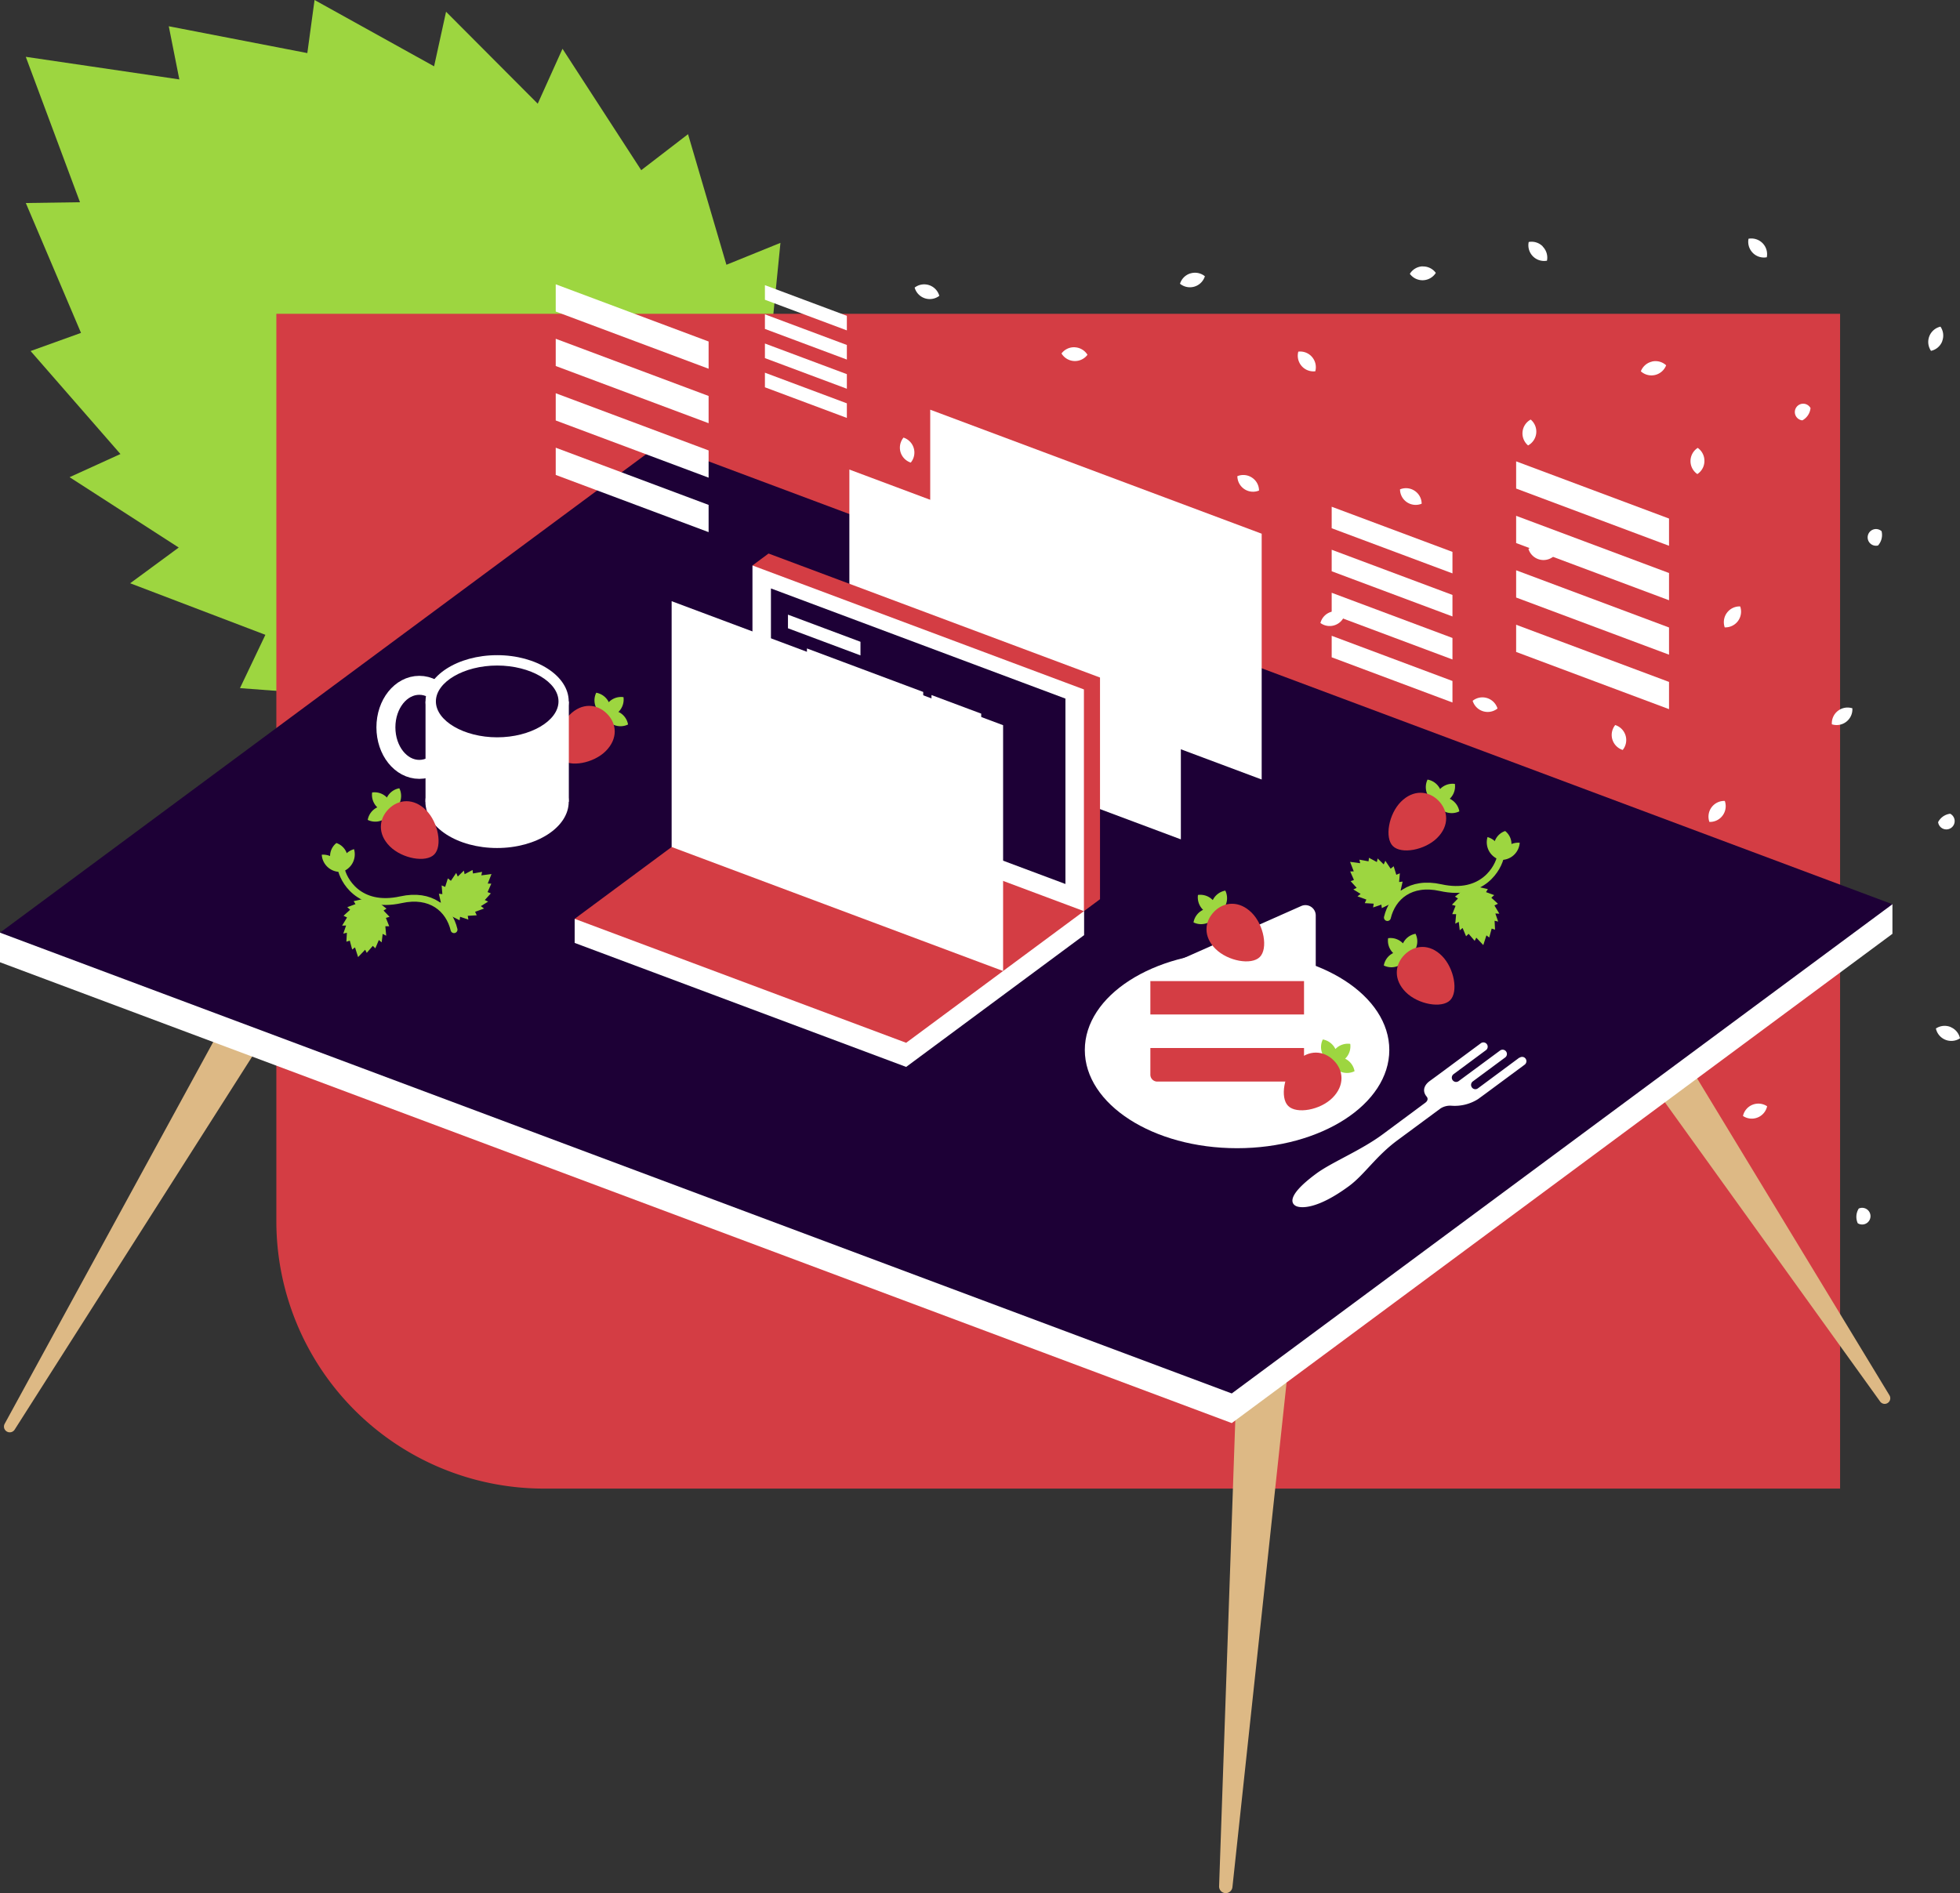 <svg id="a491126f-1f87-4c5c-a561-005d2952c6e0" data-name="Layer 1" xmlns="http://www.w3.org/2000/svg" xmlns:xlink="http://www.w3.org/1999/xlink" viewBox="0 0 523.85 506.07"><rect x="0" y="0" width="523.85" height="506.07" fill="#333333" stroke="none"/><defs><style>.a2ba799d-5df0-4d0e-aea3-a6ccb6d5807b,.a3b524fa-9086-4b31-9374-be90b84df6a4,.ba7bdacd-3094-474a-9574-5e05e7c70d9b{fill:none;}.e1d7f768-c024-4117-9c20-4b5fb20441df{fill:#9dd640;}.a202ccb2-27a8-4645-9b16-94f4c97c921a{clip-path:url(#bbcdb66d-43ef-45ac-b66d-1103a4088eb0);}.b9a8f1d1-1aa5-4f26-8dbe-528fb5cdcd3f{fill:#d43d44;}.e3a60b76-9a5e-4aac-a643-c511dcb9a142{fill:#fff;}.afa88a2e-60d5-467c-93ee-c4d02eae441c{fill:#ddb985;}.b0f3d787-d955-4940-8889-aa18c82c9060{fill:#1d0036;}.ba7bdacd-3094-474a-9574-5e05e7c70d9b{stroke:#fff;stroke-miterlimit:10;stroke-width:5.07px;}.a3b524fa-9086-4b31-9374-be90b84df6a4{stroke:#9dd640;stroke-linecap:round;stroke-linejoin:round;stroke-width:1.84px;}</style><clipPath id="bbcdb66d-43ef-45ac-b66d-1103a4088eb0"><rect class="a2ba799d-5df0-4d0e-aea3-a6ccb6d5807b" x="-635.47" y="-94.24" width="1280" height="5865.38"/></clipPath></defs><title>hero_artwork</title><polygon class="e1d7f768-c024-4117-9c20-4b5fb20441df" points="100.42 186.68 64.14 183.95 70.93 169.7 34.79 155.92 47.77 146.37 18.6 127.56 32.19 121.37 8.18 93.84 21.65 88.99 6.9 54.27 21.38 54.06 6.89 15.19 47.93 21.23 45.11 7.02 82.14 14.19 84.07 0 116.02 17.73 119.22 3.14 143.72 27.72 150.34 13.04 171.38 45.49 183.89 35.87 194.15 70.78 208.59 64.92 205.08 100.22 219.31 98.87 210.51 135.21 224.22 133.04 212.09 181.14 167.59 203.06 166.85 189.21 133.15 205.4 131.5 191.22 97.71 202.03 100.42 186.68"/><g class="a202ccb2-27a8-4645-9b16-94f4c97c921a"><path class="b9a8f1d1-1aa5-4f26-8dbe-528fb5cdcd3f" d="M491.8,397.93H145.36a71.5,71.5,0,0,1-71.5-71.5V83.88H491.8Z"/><path class="e3a60b76-9a5e-4aac-a643-c511dcb9a142" d="M240.68,120.84a4.23,4.23,0,0,0,2.74,2.82,4.2,4.2,0,0,0-1.94-6.68,4.24,4.24,0,0,0-.8,3.86"/><path class="e3a60b76-9a5e-4aac-a643-c511dcb9a142" d="M274.12,172.05a4.18,4.18,0,0,0-3.56,1.67,4.2,4.2,0,0,0,6.94.34,4.21,4.21,0,0,0-3.38-2"/><path class="e3a60b76-9a5e-4aac-a643-c511dcb9a142" d="M287.27,92.83a4.2,4.2,0,0,0-3.56,1.66,4.19,4.19,0,0,0,6.94.35,4.21,4.21,0,0,0-3.38-2"/><path class="e3a60b76-9a5e-4aac-a643-c511dcb9a142" d="M248.34,76.23a4.18,4.18,0,0,0-3.88.65,4.19,4.19,0,0,0,6.59,2.2,4.2,4.2,0,0,0-2.71-2.85"/><path class="e3a60b76-9a5e-4aac-a643-c511dcb9a142" d="M313.22,173.1a4.18,4.18,0,0,0,.92,3.82,4.21,4.21,0,0,0,1.73-6.73,4.18,4.18,0,0,0-2.65,2.91"/><path class="e3a60b76-9a5e-4aac-a643-c511dcb9a142" d="M318.17,73.08a4.2,4.2,0,0,0-2.79,2.77,4.19,4.19,0,0,0,6.65-2,4.17,4.17,0,0,0-3.86-.76"/><path class="e3a60b76-9a5e-4aac-a643-c511dcb9a142" d="M378.09,131.2a4.18,4.18,0,0,0-3.91-.38,4.19,4.19,0,0,0,5.79,3.83,4.17,4.17,0,0,0-1.88-3.45"/><path class="e3a60b76-9a5e-4aac-a643-c511dcb9a142" d="M334.62,127.68a4.18,4.18,0,0,0-3.91-.39,4.19,4.19,0,0,0,5.79,3.84,4.15,4.15,0,0,0-1.88-3.45"/><path class="e3a60b76-9a5e-4aac-a643-c511dcb9a142" d="M350.69,95.45A4.18,4.18,0,0,0,347,94a4.19,4.19,0,0,0,4.54,5.25,4.18,4.18,0,0,0-.88-3.83"/><path class="e3a60b76-9a5e-4aac-a643-c511dcb9a142" d="M356.8,167.1a4.2,4.2,0,0,0,2.66-2.9,4.2,4.2,0,0,0-6.55,2.34,4.18,4.18,0,0,0,3.89.56"/><path class="e3a60b76-9a5e-4aac-a643-c511dcb9a142" d="M288.31,131.12a4.18,4.18,0,0,0-3.41,2,4.2,4.2,0,0,0,6.94-.25,4.17,4.17,0,0,0-3.53-1.72"/><path class="e3a60b76-9a5e-4aac-a643-c511dcb9a142" d="M380.21,71.2a4.18,4.18,0,0,0-3.4,2,4.2,4.2,0,0,0,6.94-.25,4.18,4.18,0,0,0-3.54-1.72"/><path class="e3a60b76-9a5e-4aac-a643-c511dcb9a142" d="M441.55,96.66a4.19,4.19,0,0,0-3,2.6,4.21,4.21,0,0,0,6.76-1.61,4.19,4.19,0,0,0-3.8-1"/><path class="e3a60b76-9a5e-4aac-a643-c511dcb9a142" d="M471.08,65a4.22,4.22,0,0,0-3.75-1.18,4.22,4.22,0,0,0,1.13,3.77,4.17,4.17,0,0,0,3.75,1.18A4.19,4.19,0,0,0,471.08,65"/><path class="e3a60b76-9a5e-4aac-a643-c511dcb9a142" d="M412.33,65.87a4.19,4.19,0,0,0-3.75-1.18,4.2,4.2,0,0,0,4.88,5,4.19,4.19,0,0,0-1.13-3.77"/><path class="e3a60b76-9a5e-4aac-a643-c511dcb9a142" d="M410.59,115.8a4.19,4.19,0,0,0-1.48-3.64,4.2,4.2,0,0,0-.7,6.91,4.22,4.22,0,0,0,2.18-3.27"/><path class="e3a60b76-9a5e-4aac-a643-c511dcb9a142" d="M483.9,109.09a2.23,2.23,0,1,0-2.18,3.28,4.22,4.22,0,0,0,2.18-3.28"/><path class="e3a60b76-9a5e-4aac-a643-c511dcb9a142" d="M519.08,91.23a4.19,4.19,0,0,0-.45-3.91,4.2,4.2,0,0,0-2.53,6.47,4.17,4.17,0,0,0,3-2.56"/><path class="e3a60b76-9a5e-4aac-a643-c511dcb9a142" d="M412.37,146a4.17,4.17,0,0,0-3.86.73,4.2,4.2,0,0,0,6.64,2.06,4.24,4.24,0,0,0-2.78-2.79"/><path class="e3a60b76-9a5e-4aac-a643-c511dcb9a142" d="M394.68,290a4.22,4.22,0,0,0-3.87.72,4.21,4.21,0,0,0,6.64,2.07,4.18,4.18,0,0,0-2.77-2.79"/><path class="e3a60b76-9a5e-4aac-a643-c511dcb9a142" d="M397.46,186.61a4.17,4.17,0,0,0-3.86.73,4.2,4.2,0,0,0,6.64,2.06,4.24,4.24,0,0,0-2.78-2.79"/><path class="e3a60b76-9a5e-4aac-a643-c511dcb9a142" d="M502.89,142a2.23,2.23,0,1,0-.95,3.82,4.22,4.22,0,0,0,.95-3.82"/><path class="e3a60b76-9a5e-4aac-a643-c511dcb9a142" d="M460.41,218a4.2,4.2,0,0,0,.58-3.89,4.2,4.2,0,0,0-4.12,5.6,4.18,4.18,0,0,0,3.54-1.71"/><path class="e3a60b76-9a5e-4aac-a643-c511dcb9a142" d="M464.52,166a4.23,4.23,0,0,0,.58-3.89,4.21,4.21,0,0,0-4.13,5.6,4.22,4.22,0,0,0,3.55-1.71"/><path class="e3a60b76-9a5e-4aac-a643-c511dcb9a142" d="M493.47,192.93a4.19,4.19,0,0,0,1.61-3.59,4.21,4.21,0,0,0-5.48,4.28,4.19,4.19,0,0,0,3.87-.69"/><path class="e3a60b76-9a5e-4aac-a643-c511dcb9a142" d="M430.94,197.68a4.23,4.23,0,0,0,2.76,2.8,4.2,4.2,0,0,0-2-6.66,4.2,4.2,0,0,0-.76,3.86"/><path class="e3a60b76-9a5e-4aac-a643-c511dcb9a142" d="M455.54,123.23a4.21,4.21,0,0,0-1.79-3.5,4.2,4.2,0,0,0-.1,7,4.17,4.17,0,0,0,1.89-3.45"/><path class="e3a60b76-9a5e-4aac-a643-c511dcb9a142" d="M469.76,298.73a4.19,4.19,0,0,0,2.54-3,4.21,4.21,0,0,0-6.45,2.59,4.19,4.19,0,0,0,3.91.41"/><path class="e3a60b76-9a5e-4aac-a643-c511dcb9a142" d="M304.23,207.68a4.21,4.21,0,0,0,1.6-3.59,4.2,4.2,0,0,0-5.48,4.29,4.24,4.24,0,0,0,3.88-.7"/><path class="e3a60b76-9a5e-4aac-a643-c511dcb9a142" d="M283.53,247.72a4.19,4.19,0,0,0,3.9-.49,4.2,4.2,0,0,0-6.5-2.46,4.2,4.2,0,0,0,2.6,2.95"/><path class="e3a60b76-9a5e-4aac-a643-c511dcb9a142" d="M228.35,160.5a4.18,4.18,0,0,0,2.87,2.68,4.2,4.2,0,0,0-2.26-6.57,4.19,4.19,0,0,0-.61,3.89"/><path class="e3a60b76-9a5e-4aac-a643-c511dcb9a142" d="M258.18,209.8a4.22,4.22,0,0,0,2,3.36,4.19,4.19,0,0,0-.4-6.93,4.18,4.18,0,0,0-1.64,3.57"/><path class="e3a60b76-9a5e-4aac-a643-c511dcb9a142" d="M226.72,197a4.21,4.21,0,0,0-3.88.69,4.2,4.2,0,0,0,6.62,2.13,4.22,4.22,0,0,0-2.74-2.82"/><path class="e3a60b76-9a5e-4aac-a643-c511dcb9a142" d="M521.33,274.54a4.21,4.21,0,0,0-3.92.4,4.21,4.21,0,0,0,6.44,2.62,4.23,4.23,0,0,0-2.52-3"/><path class="e3a60b76-9a5e-4aac-a643-c511dcb9a142" d="M366.62,265.58a4.15,4.15,0,0,0,.91-3.82,4.2,4.2,0,0,0-4.59,5.22,4.2,4.2,0,0,0,3.68-1.4"/><path class="e3a60b76-9a5e-4aac-a643-c511dcb9a142" d="M416.79,245.06a4.17,4.17,0,0,0-1.48-3.64,4.2,4.2,0,0,0-.7,6.91,4.18,4.18,0,0,0,2.18-3.27"/><path class="e3a60b76-9a5e-4aac-a643-c511dcb9a142" d="M322.19,260.35a4.19,4.19,0,0,0-3.89.58,4.21,4.21,0,0,0,6.56,2.31,4.2,4.2,0,0,0-2.67-2.89"/><path class="e3a60b76-9a5e-4aac-a643-c511dcb9a142" d="M375.57,220.36a4.19,4.19,0,0,0,1.87-3.46,4.2,4.2,0,0,0-5.78,3.86,4.21,4.21,0,0,0,3.91-.4"/><path class="e3a60b76-9a5e-4aac-a643-c511dcb9a142" d="M343.4,211.39a4.18,4.18,0,0,0,3.9.51,4.19,4.19,0,0,0-5.66-4,4.18,4.18,0,0,0,1.76,3.51"/><path class="e3a60b76-9a5e-4aac-a643-c511dcb9a142" d="M479,247.09a4.19,4.19,0,0,0,3.72-1.29,4.18,4.18,0,0,0-3.16-2.34,4.13,4.13,0,0,0-3.71,1.29,4.16,4.16,0,0,0,3.15,2.34"/><path class="e3a60b76-9a5e-4aac-a643-c511dcb9a142" d="M437.56,266.5a4.18,4.18,0,0,0,3.61,1.56,4.19,4.19,0,0,0-4.34-5.42,4.18,4.18,0,0,0,.73,3.86"/><path class="e3a60b76-9a5e-4aac-a643-c511dcb9a142" d="M518,219.77a2.22,2.22,0,1,0,3.23-2.24,4.19,4.19,0,0,0-3.23,2.24"/><path class="e3a60b76-9a5e-4aac-a643-c511dcb9a142" d="M496.52,327a2.23,2.23,0,1,0,.27-3.93,4.17,4.17,0,0,0-.27,3.93"/><path class="afa88a2e-60d5-467c-93ee-c4d02eae441c" d="M327.61,506.07h0a1.77,1.77,0,0,1-1.78-1.84l6.55-188.56h17.27L329.39,504.48a1.79,1.79,0,0,1-1.78,1.59"/><path class="afa88a2e-60d5-467c-93ee-c4d02eae441c" d="M503.74,375.29h0a1.53,1.53,0,0,1-1.23-.62L414.37,252.11h17.27L505,373a1.51,1.51,0,0,1-1.29,2.29"/><path class="afa88a2e-60d5-467c-93ee-c4d02eae441c" d="M2.61,382.89h0a1.54,1.54,0,0,1-1.36-2.28l82-150.17H100.5L3.91,382.18a1.55,1.55,0,0,1-1.3.71"/><polygon class="e3a60b76-9a5e-4aac-a643-c511dcb9a142" points="505.79 249.63 329.21 380.42 0 257.23 0 249.32 505.79 241.72 505.79 249.63"/><polygon class="b0f3d787-d955-4940-8889-aa18c82c9060" points="505.79 241.72 329.21 372.5 0 249.32 176.57 118.54 505.79 241.72"/><path class="e3a60b76-9a5e-4aac-a643-c511dcb9a142" d="M371.32,280.68c0-14.5-18.22-26.25-40.69-26.25s-40.69,11.75-40.69,26.25,18.22,26.26,40.69,26.26,40.69-11.76,40.69-26.26"/><path class="e3a60b76-9a5e-4aac-a643-c511dcb9a142" d="M348.58,289.13H309.3a1.84,1.84,0,0,1-1.84-1.85V262.22l43.42-2.3Z"/><rect class="b9a8f1d1-1aa5-4f26-8dbe-528fb5cdcd3f" x="307.46" y="262.22" width="41.12" height="8.97"/><path class="b9a8f1d1-1aa5-4f26-8dbe-528fb5cdcd3f" d="M348.58,289.13H309.3a1.84,1.84,0,0,1-1.84-1.85v-7.12h41.12Z"/><path class="e3a60b76-9a5e-4aac-a643-c511dcb9a142" d="M307.46,262.22h41.12v26.91h3.08v-44.4a2.76,2.76,0,0,0-3.88-2.53l-38.33,17a3.33,3.33,0,0,0-2,3.05"/><path class="e1d7f768-c024-4117-9c20-4b5fb20441df" d="M324.15,240.51a1.17,1.17,0,0,1,0,.11l-.07-.07a4.62,4.62,0,0,0-3.9-1.31,4.64,4.64,0,0,0,1.3,3.91l.08.07-.12.05a4.61,4.61,0,0,0-2.45,3.31,4.62,4.62,0,0,0,6.16-2.1l.24,0a1.94,1.94,0,0,0,0-.24,4.62,4.62,0,0,0,2.1-6.16,4.63,4.63,0,0,0-3.31,2.45"/><path class="b9a8f1d1-1aa5-4f26-8dbe-528fb5cdcd3f" d="M324.55,243.66c-2.68,2.68-3,6.71.32,10s9.6,4.41,11.84,2.17,1.12-8.56-2.17-11.84-7.32-3-10-.33"/><path class="e1d7f768-c024-4117-9c20-4b5fb20441df" d="M359.62,283.08l-.12-.05.07-.07a4.61,4.61,0,0,0,1.31-3.91,4.62,4.62,0,0,0-3.9,1.31.46.46,0,0,0-.07.07,1.17,1.17,0,0,1-.05-.11,4.65,4.65,0,0,0-3.31-2.45,4.59,4.59,0,0,0,2.09,6.15l0,.24.24,0a4.62,4.62,0,0,0,6.15,2.1,4.58,4.58,0,0,0-2.44-3.31"/><path class="b9a8f1d1-1aa5-4f26-8dbe-528fb5cdcd3f" d="M356.46,283.47c-2.67-2.67-6.71-3-10,.33s-4.41,9.6-2.17,11.84,8.56,1.12,11.85-2.17,3-7.32.32-10"/></g><polygon class="e3a60b76-9a5e-4aac-a643-c511dcb9a142" points="315.61 224.38 227.01 191.23 227.01 125.52 315.61 158.67 315.61 224.38"/><polygon class="e3a60b76-9a5e-4aac-a643-c511dcb9a142" points="337.21 208.38 248.62 175.23 248.62 109.52 337.21 142.67 337.21 208.38"/><polygon class="e3a60b76-9a5e-4aac-a643-c511dcb9a142" points="189.39 98.57 148.53 83.28 148.53 76 189.39 91.29 189.39 98.57"/><polygon class="e3a60b76-9a5e-4aac-a643-c511dcb9a142" points="189.39 113.13 148.53 97.84 148.53 90.56 189.39 105.85 189.39 113.13"/><polygon class="e3a60b76-9a5e-4aac-a643-c511dcb9a142" points="189.39 127.69 148.53 112.4 148.53 105.12 189.39 120.41 189.39 127.69"/><polygon class="e3a60b76-9a5e-4aac-a643-c511dcb9a142" points="189.39 142.25 148.53 126.96 148.53 119.68 189.39 134.97 189.39 142.25"/><polygon class="e3a60b76-9a5e-4aac-a643-c511dcb9a142" points="446.08 145.9 405.22 130.6 405.22 123.33 446.08 138.62 446.08 145.9"/><polygon class="e3a60b76-9a5e-4aac-a643-c511dcb9a142" points="446.08 160.46 405.22 145.17 405.22 137.89 446.08 153.18 446.08 160.46"/><polygon class="e3a60b76-9a5e-4aac-a643-c511dcb9a142" points="446.08 175.01 405.22 159.73 405.22 152.45 446.08 167.74 446.08 175.01"/><polygon class="e3a60b76-9a5e-4aac-a643-c511dcb9a142" points="446.08 189.57 405.22 174.28 405.22 167.01 446.08 182.29 446.08 189.57"/><polygon class="e3a60b76-9a5e-4aac-a643-c511dcb9a142" points="388.2 153.28 355.92 141.21 355.92 135.46 388.2 147.53 388.2 153.28"/><polygon class="e3a60b76-9a5e-4aac-a643-c511dcb9a142" points="388.2 164.79 355.92 152.71 355.92 146.96 388.2 159.04 388.2 164.79"/><polygon class="e3a60b76-9a5e-4aac-a643-c511dcb9a142" points="388.2 176.29 355.92 164.21 355.92 158.46 388.2 170.54 388.2 176.29"/><polygon class="e3a60b76-9a5e-4aac-a643-c511dcb9a142" points="388.2 187.79 355.92 175.71 355.92 169.96 388.2 182.04 388.2 187.79"/><polygon class="e3a60b76-9a5e-4aac-a643-c511dcb9a142" points="226.34 88.32 204.44 80.13 204.44 76.23 226.34 84.42 226.34 88.32"/><polygon class="e3a60b76-9a5e-4aac-a643-c511dcb9a142" points="226.34 96.12 204.44 87.93 204.44 84.03 226.34 92.22 226.34 96.12"/><polygon class="e3a60b76-9a5e-4aac-a643-c511dcb9a142" points="226.34 103.92 204.44 95.73 204.44 91.83 226.34 100.02 226.34 103.92"/><polygon class="e3a60b76-9a5e-4aac-a643-c511dcb9a142" points="226.34 111.72 204.44 103.53 204.44 99.63 226.34 107.82 226.34 111.72"/><g class="a202ccb2-27a8-4645-9b16-94f4c97c921a"><polygon class="b9a8f1d1-1aa5-4f26-8dbe-528fb5cdcd3f" points="294 240.38 289.7 243.57 201.11 151.16 205.41 147.97 294 181.12 294 240.38"/><polygon class="e3a60b76-9a5e-4aac-a643-c511dcb9a142" points="289.7 250.02 201.11 216.87 201.11 151.16 289.7 184.3 289.7 250.02"/><polygon class="b0f3d787-d955-4940-8889-aa18c82c9060" points="284.76 236.31 206.05 206.86 206.05 157.3 284.76 186.75 284.76 236.31"/><polygon class="e3a60b76-9a5e-4aac-a643-c511dcb9a142" points="229.98 175.2 210.6 167.95 210.6 164.31 229.98 171.56 229.98 175.2"/><polygon class="e3a60b76-9a5e-4aac-a643-c511dcb9a142" points="229.98 202.26 210.6 195.01 210.6 191.37 229.98 198.62 229.98 202.26"/><polygon class="e3a60b76-9a5e-4aac-a643-c511dcb9a142" points="222.22 206.26 210.6 201.92 210.6 198.28 222.22 202.62 222.22 206.26"/><polygon class="e3a60b76-9a5e-4aac-a643-c511dcb9a142" points="246.75 188.61 215.67 176.98 215.67 173.34 246.75 184.97 246.75 188.61"/><polygon class="e3a60b76-9a5e-4aac-a643-c511dcb9a142" points="262.25 194.41 248.96 189.44 248.96 185.8 262.25 190.77 262.25 194.41"/><polygon class="e3a60b76-9a5e-4aac-a643-c511dcb9a142" points="234.05 190.43 215.67 183.55 215.67 179.9 234.05 186.78 234.05 190.43"/><polygon class="e3a60b76-9a5e-4aac-a643-c511dcb9a142" points="258 199.38 236.82 191.46 236.82 187.82 258 195.74 258 199.38"/><polygon class="e3a60b76-9a5e-4aac-a643-c511dcb9a142" points="246.75 201.74 215.67 190.11 215.67 186.47 246.75 198.1 246.75 201.74"/><polygon class="e3a60b76-9a5e-4aac-a643-c511dcb9a142" points="256.29 205.31 249.21 202.66 249.21 199.02 256.29 201.67 256.29 205.31"/><polygon class="e3a60b76-9a5e-4aac-a643-c511dcb9a142" points="265.62 208.8 258.54 206.15 258.54 202.51 265.62 205.16 265.62 208.8"/><polygon class="e3a60b76-9a5e-4aac-a643-c511dcb9a142" points="289.7 250.02 242.19 285.21 153.59 252.06 153.59 245.62 289.7 243.57 289.7 250.02"/><polygon class="b9a8f1d1-1aa5-4f26-8dbe-528fb5cdcd3f" points="289.7 243.57 242.19 278.76 153.59 245.62 201.11 210.42 289.7 243.57"/></g><polygon class="e3a60b76-9a5e-4aac-a643-c511dcb9a142" points="268.1 259.57 179.51 226.42 179.51 160.71 268.1 193.86 268.1 259.57"/><g class="a202ccb2-27a8-4645-9b16-94f4c97c921a"><path class="e3a60b76-9a5e-4aac-a643-c511dcb9a142" d="M406.06,282.74,395,290.94a1.15,1.15,0,0,1-1.09.15h0a1.16,1.16,0,0,1-.28-2l8.66-6.41a1.15,1.15,0,0,0-.28-2h0a1.15,1.15,0,0,0-1.09.15L389.86,289a1.15,1.15,0,0,1-1.09.15h0a1.15,1.15,0,0,1-.28-2l8.66-6.42a1.15,1.15,0,0,0-.28-2h0a1.13,1.13,0,0,0-1.08.15l-11.68,8.65-2,1.46c-1.7,1.26-1.91,2.84-.82,4.14.46.55.29,1.19-.37,1.67l-11.41,8.46c-5.84,4.32-13.63,7.44-17.75,10.5-8.79,6.5-6.19,8.34-5.18,8.72s5.16,1.07,14-5.44c4.12-3.05,7.17-8,13-12.28L385,296.32a4.76,4.76,0,0,1,2.88-.74,11.66,11.66,0,0,0,7.16-1.77l2-1.46,10.47-7.75a1.16,1.16,0,0,0-.28-2h0a1.18,1.18,0,0,0-1.09.15"/><path class="e1d7f768-c024-4117-9c20-4b5fb20441df" d="M384.83,210.82l.05.12a.46.46,0,0,1,.07-.07,4.59,4.59,0,0,1,3.9-1.31,4.62,4.62,0,0,1-1.3,3.9l-.08.07.12.05a4.65,4.65,0,0,1,2.45,3.31,4.6,4.6,0,0,1-6.16-2.1l-.24,0a1.94,1.94,0,0,1,0-.24,4.62,4.62,0,0,1-2.1-6.15,4.61,4.61,0,0,1,3.31,2.44"/><path class="b9a8f1d1-1aa5-4f26-8dbe-528fb5cdcd3f" d="M384.43,214c2.67,2.67,3,6.71-.32,10s-9.6,4.41-11.84,2.17-1.12-8.56,2.16-11.85,7.33-3,10-.32"/><path class="e1d7f768-c024-4117-9c20-4b5fb20441df" d="M372.25,254.83l.11-.06-.07-.06A4.61,4.61,0,0,1,371,250.8a4.58,4.58,0,0,1,3.9,1.31.46.46,0,0,1,.07.07l.06-.11a4.59,4.59,0,0,1,3.3-2.45,4.6,4.6,0,0,1-2.09,6.15l0,.24-.24,0a4.6,4.6,0,0,1-6.15,2.09,4.57,4.57,0,0,1,2.45-3.3"/><path class="b9a8f1d1-1aa5-4f26-8dbe-528fb5cdcd3f" d="M375.4,255.22c2.67-2.67,6.71-3,10,.32s4.41,9.61,2.17,11.85-8.56,1.12-11.85-2.17-3-7.33-.32-10"/><path class="e1d7f768-c024-4117-9c20-4b5fb20441df" d="M165.38,190.39l-.12-.06.08-.06a4.64,4.64,0,0,0,1.3-3.91,4.59,4.59,0,0,0-3.9,1.31l-.07.07,0-.11a4.65,4.65,0,0,0-3.31-2.45,4.58,4.58,0,0,0,2.1,6.15,1.94,1.94,0,0,0,0,.24l.24,0a4.62,4.62,0,0,0,6.16,2.1,4.61,4.61,0,0,0-2.45-3.31"/><path class="b9a8f1d1-1aa5-4f26-8dbe-528fb5cdcd3f" d="M162.22,190.78c-2.67-2.67-6.71-3-10,.33s-4.4,9.6-2.16,11.84,8.55,1.12,11.84-2.17,3-7.33.32-10"/><path class="ba7bdacd-3094-474a-9574-5e05e7c70d9b" d="M121,194.43c0,6.21-4,11.24-8.93,11.24s-8.93-5-8.93-11.24,4-11.23,8.93-11.23S121,188.23,121,194.43Z"/><path class="e3a60b76-9a5e-4aac-a643-c511dcb9a142" d="M152,214.33c0-6.83-8.57-12.36-19.15-12.36s-19.15,5.53-19.15,12.36,8.58,12.36,19.15,12.36S152,221.15,152,214.33"/><rect class="e3a60b76-9a5e-4aac-a643-c511dcb9a142" x="113.73" y="187.5" width="38.3" height="26.83"/><path class="b0f3d787-d955-4940-8889-aa18c82c9060" d="M132.88,198.48c-9.79,0-17.77-4.93-17.77-11s8-11,17.77-11,17.77,4.92,17.77,11-8,11-17.77,11"/><path class="e3a60b76-9a5e-4aac-a643-c511dcb9a142" d="M132.88,177.91c8.88,0,16.39,4.39,16.39,9.59s-7.51,9.6-16.39,9.6-16.38-4.4-16.38-9.6,7.5-9.59,16.38-9.59m0-2.77c-10.57,0-19.15,5.54-19.15,12.36s8.58,12.36,19.15,12.36S152,194.33,152,187.5s-8.57-12.36-19.15-12.36"/><polygon class="e1d7f768-c024-4117-9c20-4b5fb20441df" points="103.14 245.37 104.02 247.6 102.99 247.61 103.22 250.14 102.28 249.65 102.01 251.91 101.25 251.29 100.32 253.5 99.64 252.85 98.02 254.72 97.59 253.88 95.71 255.85 94.88 253.26 94.13 253.83 93.48 251.44 92.58 251.74 92.71 249.34 91.75 249.57 92.5 247.41 91.44 247.44 92.75 245.26 91.82 244.8 93.58 243.19 92.82 242.5 95.01 241.69 94.52 240.89 96.92 240.36 96.39 239.61 102.16 240.93 101.37 241.38 103.3 242.9 102.51 243.41 104.12 245.09 103.14 245.37"/><path class="a3b524fa-9086-4b31-9374-be90b84df6a4" d="M121.35,248.52c-1.32-5.53-6.16-9.77-14.19-8-11.39,2.51-15.5-5.47-16-8.41"/><path class="e1d7f768-c024-4117-9c20-4b5fb20441df" d="M89.91,225.36a4.45,4.45,0,0,1,1.34,7.71,4.45,4.45,0,0,1-1.34-7.71"/><path class="e1d7f768-c024-4117-9c20-4b5fb20441df" d="M94.62,227a4.78,4.78,0,0,1,.18.93,4.9,4.9,0,0,1-3.55,5.16,4.78,4.78,0,0,1-.18-.93A4.89,4.89,0,0,1,94.62,227"/><path class="e1d7f768-c024-4117-9c20-4b5fb20441df" d="M86,228.48a5,5,0,0,0,.14.93,4.92,4.92,0,0,0,5.09,3.66,5.25,5.25,0,0,0-.15-.94A4.88,4.88,0,0,0,86,228.48"/><polygon class="e1d7f768-c024-4117-9c20-4b5fb20441df" points="118.98 237.09 119.7 234.81 120.51 235.46 121.93 233.35 122.35 234.32 123.98 232.73 124.18 233.69 126.3 232.56 126.41 233.5 128.85 233.07 128.65 234 131.36 233.65 130.36 236.19 131.31 236.22 130.31 238.48 131.19 238.82 129.57 240.6 130.46 241.02 128.52 242.23 129.37 242.87 126.98 243.74 127.41 244.68 125.02 244.82 125.18 245.83 122.97 245.08 122.84 246.01 120.65 244.91 120.58 245.82 116.94 241.16 117.84 241.31 117.3 238.91 118.23 239.02 118.04 236.69 118.98 237.09"/><path class="e1d7f768-c024-4117-9c20-4b5fb20441df" d="M103.49,213.11l-.06.11-.06-.07a4.61,4.61,0,0,0-3.91-1.31,4.61,4.61,0,0,0,1.31,3.91l.07.06-.11.06a4.61,4.61,0,0,0-2.45,3.31,4.61,4.61,0,0,0,6.15-2.1l.24,0,0-.24a4.59,4.59,0,0,0,2.06-2,4.66,4.66,0,0,0,0-4.12,4.61,4.61,0,0,0-3.31,2.45"/><path class="b9a8f1d1-1aa5-4f26-8dbe-528fb5cdcd3f" d="M103.88,216.26c-2.67,2.67-3,6.71.32,10s9.61,4.41,11.85,2.17,1.12-8.56-2.17-11.85-7.33-3-10-.32"/><polygon class="e1d7f768-c024-4117-9c20-4b5fb20441df" points="389.03 242.15 388.14 244.37 389.18 244.38 388.95 246.92 389.88 246.43 390.15 248.69 390.91 248.07 391.84 250.29 392.52 249.63 394.14 251.51 394.57 250.66 396.44 252.64 397.28 250.04 398.03 250.62 398.68 248.23 399.58 248.53 399.46 246.13 400.41 246.36 399.67 244.2 400.73 244.24 399.42 242.05 400.35 241.59 398.59 239.98 399.35 239.29 397.17 238.48 397.66 237.68 395.26 237.14 395.79 236.4 390.01 237.71 390.81 238.16 388.88 239.68 389.67 240.19 388.05 241.87 389.03 242.15"/><path class="a3b524fa-9086-4b31-9374-be90b84df6a4" d="M370.81,245.28c1.33-5.54,6.17-9.77,14.2-8,11.39,2.53,15.51-5.44,16.06-8.39"/><path class="e1d7f768-c024-4117-9c20-4b5fb20441df" d="M402.29,222.15a4.45,4.45,0,0,0-1.36,7.71,4.45,4.45,0,0,0,1.36-7.71"/><path class="e1d7f768-c024-4117-9c20-4b5fb20441df" d="M397.57,223.77a4.64,4.64,0,0,0-.18.93,4.9,4.9,0,0,0,3.54,5.16,4.78,4.78,0,0,0,.18-.93,4.89,4.89,0,0,0-3.54-5.16"/><path class="e1d7f768-c024-4117-9c20-4b5fb20441df" d="M406.17,225.28a4.29,4.29,0,0,1-.15.93,4.9,4.9,0,0,1-5.09,3.65,5,5,0,0,1,.15-.93,4.89,4.89,0,0,1,5.09-3.65"/><polygon class="e1d7f768-c024-4117-9c20-4b5fb20441df" points="373.19 233.85 372.49 231.57 371.67 232.21 370.26 230.1 369.83 231.07 368.2 229.48 368 230.44 365.88 229.31 365.77 230.25 363.33 229.81 363.53 230.75 360.83 230.39 361.82 232.93 360.87 232.96 361.87 235.23 360.99 235.56 362.6 237.34 361.71 237.76 363.65 238.97 362.81 239.61 365.19 240.48 364.76 241.43 367.15 241.57 366.99 242.58 369.2 241.83 369.32 242.76 371.52 241.67 371.58 242.58 375.24 237.91 374.34 238.07 374.88 235.67 373.94 235.78 374.14 233.45 373.19 233.85"/></g></svg>